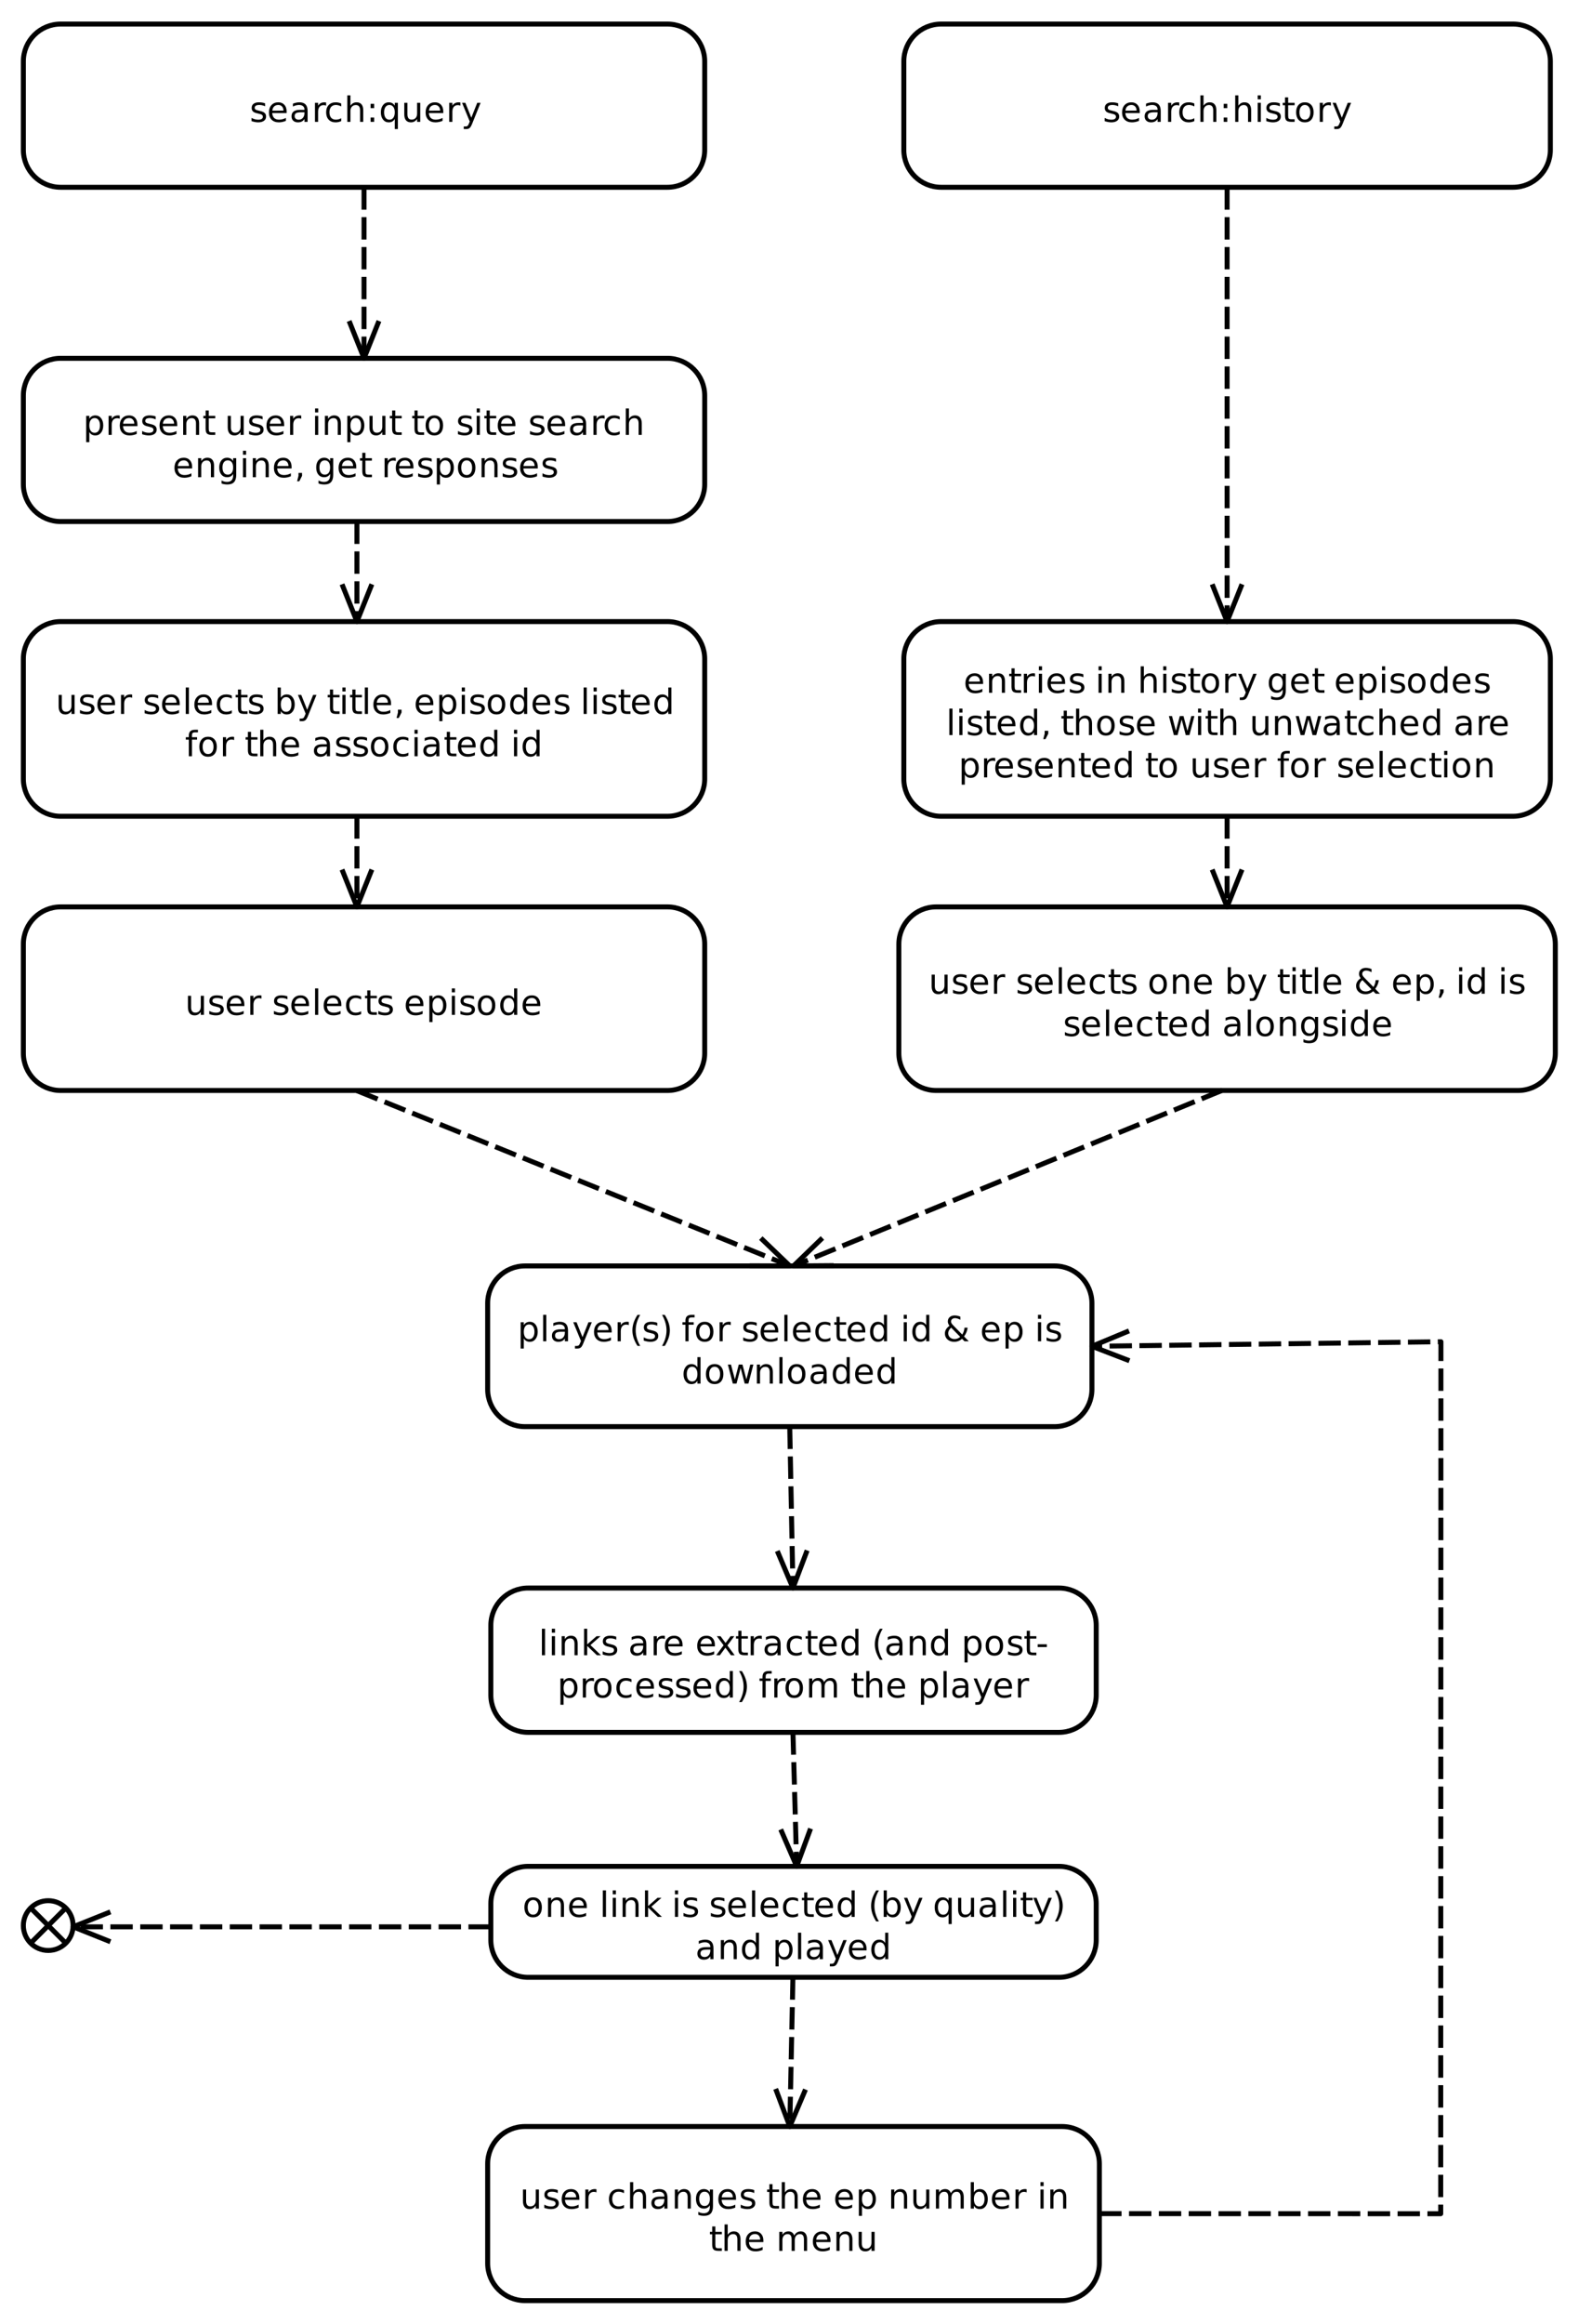 <?xml version="1.0" encoding="UTF-8"?>
<svg xmlns="http://www.w3.org/2000/svg" xmlns:xlink="http://www.w3.org/1999/xlink" width="635pt" height="934pt" viewBox="0 0 635 934" version="1.1">
<defs>
<g>
<symbol overflow="visible" id="glyph0-0">
<path style="stroke:none;" d="M 0.703 2.469 L 0.703 -9.875 L 7.703 -9.875 L 7.703 2.469 Z M 1.484 1.703 L 6.922 1.703 L 6.922 -9.078 L 1.484 -9.078 Z M 1.484 1.703 "/>
</symbol>
<symbol overflow="visible" id="glyph0-1">
<path style="stroke:none;" d="M 6.203 -7.438 L 6.203 -6.234 C 5.848 -6.422 5.477 -6.555 5.094 -6.641 C 4.707 -6.734 4.312 -6.781 3.906 -6.781 C 3.281 -6.781 2.812 -6.688 2.5 -6.5 C 2.188 -6.312 2.031 -6.023 2.031 -5.641 C 2.031 -5.348 2.141 -5.117 2.359 -4.953 C 2.586 -4.785 3.039 -4.629 3.719 -4.484 L 4.141 -4.375 C 5.035 -4.188 5.672 -3.914 6.047 -3.562 C 6.422 -3.219 6.609 -2.734 6.609 -2.109 C 6.609 -1.398 6.328 -0.836 5.766 -0.422 C 5.203 -0.004 4.43 0.203 3.453 0.203 C 3.035 0.203 2.602 0.16 2.156 0.078 C 1.719 -0.004 1.254 -0.125 0.766 -0.281 L 0.766 -1.578 C 1.223 -1.336 1.676 -1.156 2.125 -1.031 C 2.582 -0.914 3.031 -0.859 3.469 -0.859 C 4.062 -0.859 4.516 -0.957 4.828 -1.156 C 5.148 -1.363 5.312 -1.648 5.312 -2.016 C 5.312 -2.359 5.195 -2.617 4.969 -2.797 C 4.738 -2.984 4.234 -3.16 3.453 -3.328 L 3.016 -3.438 C 2.242 -3.594 1.68 -3.844 1.328 -4.188 C 0.984 -4.531 0.812 -4.992 0.812 -5.578 C 0.812 -6.305 1.066 -6.863 1.578 -7.25 C 2.086 -7.645 2.812 -7.844 3.75 -7.844 C 4.219 -7.844 4.656 -7.805 5.062 -7.734 C 5.477 -7.672 5.859 -7.57 6.203 -7.438 Z M 6.203 -7.438 "/>
</symbol>
<symbol overflow="visible" id="glyph0-2">
<path style="stroke:none;" d="M 7.875 -4.141 L 7.875 -3.531 L 2.078 -3.531 C 2.141 -2.664 2.398 -2.004 2.859 -1.547 C 3.328 -1.098 3.977 -0.875 4.812 -0.875 C 5.301 -0.875 5.77 -0.93 6.219 -1.047 C 6.676 -1.16 7.129 -1.336 7.578 -1.578 L 7.578 -0.391 C 7.117 -0.203 6.648 -0.055 6.172 0.047 C 5.703 0.148 5.227 0.203 4.75 0.203 C 3.52 0.203 2.547 -0.148 1.828 -0.859 C 1.117 -1.578 0.766 -2.539 0.766 -3.75 C 0.766 -5.008 1.102 -6.004 1.781 -6.734 C 2.457 -7.473 3.375 -7.844 4.531 -7.844 C 5.562 -7.844 6.375 -7.508 6.969 -6.844 C 7.57 -6.188 7.875 -5.285 7.875 -4.141 Z M 6.609 -4.516 C 6.598 -5.203 6.406 -5.75 6.031 -6.156 C 5.656 -6.57 5.16 -6.781 4.547 -6.781 C 3.836 -6.781 3.27 -6.578 2.844 -6.172 C 2.426 -5.773 2.188 -5.219 2.125 -4.5 Z M 6.609 -4.516 "/>
</symbol>
<symbol overflow="visible" id="glyph0-3">
<path style="stroke:none;" d="M 4.797 -3.844 C 3.785 -3.844 3.082 -3.727 2.688 -3.5 C 2.289 -3.27 2.094 -2.875 2.094 -2.312 C 2.094 -1.863 2.238 -1.508 2.531 -1.25 C 2.832 -0.988 3.234 -0.859 3.734 -0.859 C 4.43 -0.859 4.988 -1.102 5.406 -1.594 C 5.832 -2.094 6.047 -2.75 6.047 -3.562 L 6.047 -3.844 Z M 7.312 -4.375 L 7.312 0 L 6.047 0 L 6.047 -1.156 C 5.766 -0.695 5.406 -0.352 4.969 -0.125 C 4.539 0.094 4.02 0.203 3.406 0.203 C 2.625 0.203 2 -0.016 1.531 -0.453 C 1.07 -0.898 0.844 -1.492 0.844 -2.234 C 0.844 -3.086 1.129 -3.734 1.703 -4.172 C 2.285 -4.609 3.145 -4.828 4.281 -4.828 L 6.047 -4.828 L 6.047 -4.953 C 6.047 -5.535 5.852 -5.984 5.469 -6.297 C 5.094 -6.617 4.562 -6.781 3.875 -6.781 C 3.438 -6.781 3.008 -6.723 2.594 -6.609 C 2.176 -6.504 1.781 -6.348 1.406 -6.141 L 1.406 -7.312 C 1.863 -7.488 2.305 -7.617 2.734 -7.703 C 3.172 -7.797 3.594 -7.844 4 -7.844 C 5.113 -7.844 5.941 -7.555 6.484 -6.984 C 7.035 -6.41 7.312 -5.539 7.312 -4.375 Z M 7.312 -4.375 "/>
</symbol>
<symbol overflow="visible" id="glyph0-4">
<path style="stroke:none;" d="M 5.75 -6.484 C 5.613 -6.566 5.461 -6.625 5.297 -6.656 C 5.129 -6.695 4.945 -6.719 4.75 -6.719 C 4.031 -6.719 3.477 -6.484 3.094 -6.016 C 2.719 -5.555 2.531 -4.895 2.531 -4.031 L 2.531 0 L 1.266 0 L 1.266 -7.656 L 2.531 -7.656 L 2.531 -6.469 C 2.801 -6.938 3.145 -7.281 3.562 -7.5 C 3.988 -7.727 4.504 -7.844 5.109 -7.844 C 5.203 -7.844 5.301 -7.836 5.406 -7.828 C 5.508 -7.816 5.625 -7.797 5.75 -7.766 Z M 5.75 -6.484 "/>
</symbol>
<symbol overflow="visible" id="glyph0-5">
<path style="stroke:none;" d="M 6.828 -7.359 L 6.828 -6.188 C 6.473 -6.383 6.113 -6.531 5.75 -6.625 C 5.395 -6.727 5.035 -6.781 4.672 -6.781 C 3.859 -6.781 3.223 -6.52 2.766 -6 C 2.316 -5.477 2.094 -4.754 2.094 -3.828 C 2.094 -2.891 2.316 -2.16 2.766 -1.641 C 3.223 -1.129 3.859 -0.875 4.672 -0.875 C 5.035 -0.875 5.395 -0.922 5.75 -1.016 C 6.113 -1.109 6.473 -1.254 6.828 -1.453 L 6.828 -0.297 C 6.473 -0.129 6.109 -0.004 5.734 0.078 C 5.359 0.16 4.961 0.203 4.547 0.203 C 3.391 0.203 2.469 -0.156 1.781 -0.875 C 1.102 -1.602 0.766 -2.586 0.766 -3.828 C 0.766 -5.066 1.109 -6.047 1.797 -6.766 C 2.484 -7.484 3.426 -7.844 4.625 -7.844 C 5.008 -7.844 5.383 -7.801 5.75 -7.719 C 6.125 -7.645 6.484 -7.523 6.828 -7.359 Z M 6.828 -7.359 "/>
</symbol>
<symbol overflow="visible" id="glyph0-6">
<path style="stroke:none;" d="M 7.688 -4.625 L 7.688 0 L 6.422 0 L 6.422 -4.578 C 6.422 -5.305 6.281 -5.848 6 -6.203 C 5.719 -6.566 5.297 -6.75 4.734 -6.75 C 4.055 -6.75 3.52 -6.531 3.125 -6.094 C 2.727 -5.664 2.531 -5.078 2.531 -4.328 L 2.531 0 L 1.266 0 L 1.266 -10.641 L 2.531 -10.641 L 2.531 -6.469 C 2.832 -6.926 3.188 -7.27 3.594 -7.5 C 4.008 -7.727 4.484 -7.844 5.016 -7.844 C 5.891 -7.844 6.551 -7.566 7 -7.016 C 7.457 -6.473 7.688 -5.676 7.688 -4.625 Z M 7.688 -4.625 "/>
</symbol>
<symbol overflow="visible" id="glyph0-7">
<path style="stroke:none;" d="M 1.641 -1.734 L 3.078 -1.734 L 3.078 0 L 1.641 0 Z M 1.641 -7.234 L 3.078 -7.234 L 3.078 -5.5 L 1.641 -5.5 Z M 1.641 -7.234 "/>
</symbol>
<symbol overflow="visible" id="glyph0-8">
<path style="stroke:none;" d="M 2.078 -3.828 C 2.078 -2.898 2.266 -2.172 2.641 -1.641 C 3.023 -1.117 3.551 -0.859 4.219 -0.859 C 4.875 -0.859 5.395 -1.117 5.781 -1.641 C 6.164 -2.172 6.359 -2.898 6.359 -3.828 C 6.359 -4.742 6.164 -5.461 5.781 -5.984 C 5.395 -6.516 4.875 -6.781 4.219 -6.781 C 3.551 -6.781 3.023 -6.516 2.641 -5.984 C 2.266 -5.461 2.078 -4.742 2.078 -3.828 Z M 6.359 -1.156 C 6.098 -0.695 5.766 -0.352 5.359 -0.125 C 4.953 0.094 4.469 0.203 3.906 0.203 C 2.977 0.203 2.223 -0.164 1.641 -0.906 C 1.055 -1.645 0.766 -2.617 0.766 -3.828 C 0.766 -5.023 1.055 -5.992 1.641 -6.734 C 2.223 -7.473 2.977 -7.844 3.906 -7.844 C 4.469 -7.844 4.953 -7.727 5.359 -7.5 C 5.766 -7.281 6.098 -6.945 6.359 -6.5 L 6.359 -7.656 L 7.609 -7.656 L 7.609 2.906 L 6.359 2.906 Z M 6.359 -1.156 "/>
</symbol>
<symbol overflow="visible" id="glyph0-9">
<path style="stroke:none;" d="M 1.188 -3.016 L 1.188 -7.656 L 2.453 -7.656 L 2.453 -3.062 C 2.453 -2.344 2.594 -1.801 2.875 -1.438 C 3.156 -1.07 3.578 -0.891 4.141 -0.891 C 4.816 -0.891 5.352 -1.102 5.75 -1.531 C 6.145 -1.969 6.344 -2.562 6.344 -3.312 L 6.344 -7.656 L 7.609 -7.656 L 7.609 0 L 6.344 0 L 6.344 -1.172 C 6.039 -0.711 5.688 -0.367 5.281 -0.141 C 4.875 0.086 4.406 0.203 3.875 0.203 C 3 0.203 2.332 -0.066 1.875 -0.609 C 1.414 -1.16 1.188 -1.961 1.188 -3.016 Z M 4.359 -7.844 Z M 4.359 -7.844 "/>
</symbol>
<symbol overflow="visible" id="glyph0-10">
<path style="stroke:none;" d="M 4.5 0.719 C 4.145 1.625 3.797 2.211 3.453 2.484 C 3.117 2.766 2.672 2.906 2.109 2.906 L 1.109 2.906 L 1.109 1.859 L 1.844 1.859 C 2.188 1.859 2.453 1.773 2.641 1.609 C 2.836 1.453 3.051 1.066 3.281 0.453 L 3.516 -0.125 L 0.422 -7.656 L 1.75 -7.656 L 4.141 -1.672 L 6.531 -7.656 L 7.875 -7.656 Z M 4.5 0.719 "/>
</symbol>
<symbol overflow="visible" id="glyph0-11">
<path style="stroke:none;" d="M 1.312 -7.656 L 2.578 -7.656 L 2.578 0 L 1.312 0 Z M 1.312 -10.641 L 2.578 -10.641 L 2.578 -9.047 L 1.312 -9.047 Z M 1.312 -10.641 "/>
</symbol>
<symbol overflow="visible" id="glyph0-12">
<path style="stroke:none;" d="M 2.562 -9.828 L 2.562 -7.656 L 5.156 -7.656 L 5.156 -6.672 L 2.562 -6.672 L 2.562 -2.516 C 2.562 -1.898 2.645 -1.5 2.812 -1.312 C 2.988 -1.133 3.336 -1.047 3.859 -1.047 L 5.156 -1.047 L 5.156 0 L 3.859 0 C 2.891 0 2.219 -0.18 1.844 -0.547 C 1.477 -0.91 1.297 -1.566 1.297 -2.516 L 1.297 -6.672 L 0.375 -6.672 L 0.375 -7.656 L 1.297 -7.656 L 1.297 -9.828 Z M 2.562 -9.828 "/>
</symbol>
<symbol overflow="visible" id="glyph0-13">
<path style="stroke:none;" d="M 4.281 -6.781 C 3.613 -6.781 3.082 -6.516 2.688 -5.984 C 2.289 -5.461 2.094 -4.742 2.094 -3.828 C 2.094 -2.91 2.285 -2.188 2.672 -1.656 C 3.066 -1.133 3.602 -0.875 4.281 -0.875 C 4.957 -0.875 5.488 -1.133 5.875 -1.656 C 6.27 -2.188 6.469 -2.91 6.469 -3.828 C 6.469 -4.734 6.27 -5.453 5.875 -5.984 C 5.488 -6.516 4.957 -6.781 4.281 -6.781 Z M 4.281 -7.844 C 5.375 -7.844 6.234 -7.484 6.859 -6.766 C 7.484 -6.055 7.797 -5.078 7.797 -3.828 C 7.797 -2.566 7.484 -1.578 6.859 -0.859 C 6.234 -0.148 5.375 0.203 4.281 0.203 C 3.188 0.203 2.328 -0.148 1.703 -0.859 C 1.078 -1.578 0.766 -2.566 0.766 -3.828 C 0.766 -5.078 1.078 -6.055 1.703 -6.766 C 2.328 -7.484 3.188 -7.844 4.281 -7.844 Z M 4.281 -7.844 "/>
</symbol>
<symbol overflow="visible" id="glyph0-14">
<path style="stroke:none;" d=""/>
</symbol>
<symbol overflow="visible" id="glyph0-15">
<path style="stroke:none;" d="M 1.312 -10.641 L 2.578 -10.641 L 2.578 0 L 1.312 0 Z M 1.312 -10.641 "/>
</symbol>
<symbol overflow="visible" id="glyph0-16">
<path style="stroke:none;" d="M 7.688 -4.625 L 7.688 0 L 6.422 0 L 6.422 -4.578 C 6.422 -5.305 6.281 -5.848 6 -6.203 C 5.719 -6.566 5.297 -6.75 4.734 -6.75 C 4.055 -6.75 3.52 -6.531 3.125 -6.094 C 2.727 -5.664 2.531 -5.078 2.531 -4.328 L 2.531 0 L 1.266 0 L 1.266 -7.656 L 2.531 -7.656 L 2.531 -6.469 C 2.832 -6.926 3.188 -7.27 3.594 -7.5 C 4.008 -7.727 4.484 -7.844 5.016 -7.844 C 5.891 -7.844 6.551 -7.566 7 -7.016 C 7.457 -6.473 7.688 -5.676 7.688 -4.625 Z M 7.688 -4.625 "/>
</symbol>
<symbol overflow="visible" id="glyph0-17">
<path style="stroke:none;" d="M 6.812 -3.828 C 6.812 -4.742 6.617 -5.461 6.234 -5.984 C 5.859 -6.516 5.336 -6.781 4.672 -6.781 C 4.004 -6.781 3.477 -6.516 3.094 -5.984 C 2.719 -5.461 2.531 -4.742 2.531 -3.828 C 2.531 -2.898 2.719 -2.172 3.094 -1.641 C 3.477 -1.117 4.004 -0.859 4.672 -0.859 C 5.336 -0.859 5.859 -1.117 6.234 -1.641 C 6.617 -2.172 6.812 -2.898 6.812 -3.828 Z M 2.531 -6.5 C 2.801 -6.945 3.133 -7.281 3.531 -7.5 C 3.938 -7.727 4.422 -7.844 4.984 -7.844 C 5.91 -7.844 6.664 -7.473 7.25 -6.734 C 7.832 -5.992 8.125 -5.023 8.125 -3.828 C 8.125 -2.617 7.832 -1.645 7.25 -0.906 C 6.664 -0.164 5.91 0.203 4.984 0.203 C 4.422 0.203 3.938 0.094 3.531 -0.125 C 3.133 -0.352 2.801 -0.695 2.531 -1.156 L 2.531 0 L 1.266 0 L 1.266 -10.641 L 2.531 -10.641 Z M 2.531 -6.5 "/>
</symbol>
<symbol overflow="visible" id="glyph0-18">
<path style="stroke:none;" d="M 3.406 -5.484 C 2.988 -5.117 2.68 -4.75 2.484 -4.375 C 2.297 -4.008 2.203 -3.629 2.203 -3.234 C 2.203 -2.566 2.441 -2.008 2.922 -1.562 C 3.41 -1.125 4.02 -0.906 4.75 -0.906 C 5.176 -0.906 5.578 -0.977 5.953 -1.125 C 6.336 -1.27 6.695 -1.488 7.031 -1.781 Z M 4.375 -6.25 L 7.844 -2.703 C 8.113 -3.109 8.32 -3.539 8.469 -4 C 8.625 -4.469 8.711 -4.957 8.734 -5.469 L 10.016 -5.469 C 9.953 -4.875 9.801 -4.281 9.562 -3.688 C 9.332 -3.102 9.004 -2.523 8.578 -1.953 L 10.484 0 L 8.766 0 L 7.781 -1 C 7.312 -0.594 6.816 -0.289 6.297 -0.094 C 5.773 0.102 5.219 0.203 4.625 0.203 C 3.52 0.203 2.617 -0.109 1.922 -0.734 C 1.223 -1.367 0.875 -2.176 0.875 -3.156 C 0.875 -3.738 1.023 -4.285 1.328 -4.797 C 1.641 -5.305 2.102 -5.785 2.719 -6.234 C 2.5 -6.523 2.332 -6.812 2.219 -7.094 C 2.102 -7.383 2.047 -7.664 2.047 -7.938 C 2.047 -8.676 2.297 -9.27 2.797 -9.719 C 3.305 -10.164 3.977 -10.391 4.812 -10.391 C 5.195 -10.391 5.578 -10.348 5.953 -10.266 C 6.328 -10.18 6.707 -10.062 7.094 -9.906 L 7.094 -8.656 C 6.695 -8.863 6.316 -9.023 5.953 -9.141 C 5.598 -9.254 5.266 -9.312 4.953 -9.312 C 4.473 -9.312 4.082 -9.18 3.781 -8.922 C 3.488 -8.672 3.344 -8.348 3.344 -7.953 C 3.344 -7.723 3.41 -7.488 3.547 -7.25 C 3.68 -7.008 3.957 -6.676 4.375 -6.25 Z M 4.375 -6.25 "/>
</symbol>
<symbol overflow="visible" id="glyph0-19">
<path style="stroke:none;" d="M 2.531 -1.156 L 2.531 2.906 L 1.266 2.906 L 1.266 -7.656 L 2.531 -7.656 L 2.531 -6.5 C 2.801 -6.945 3.133 -7.281 3.531 -7.5 C 3.938 -7.727 4.422 -7.844 4.984 -7.844 C 5.91 -7.844 6.664 -7.473 7.25 -6.734 C 7.832 -5.992 8.125 -5.023 8.125 -3.828 C 8.125 -2.617 7.832 -1.645 7.25 -0.906 C 6.664 -0.164 5.91 0.203 4.984 0.203 C 4.422 0.203 3.938 0.094 3.531 -0.125 C 3.133 -0.352 2.801 -0.695 2.531 -1.156 Z M 6.812 -3.828 C 6.812 -4.742 6.617 -5.461 6.234 -5.984 C 5.859 -6.516 5.336 -6.781 4.672 -6.781 C 4.004 -6.781 3.477 -6.516 3.094 -5.984 C 2.719 -5.461 2.531 -4.742 2.531 -3.828 C 2.531 -2.898 2.719 -2.172 3.094 -1.641 C 3.477 -1.117 4.004 -0.859 4.672 -0.859 C 5.336 -0.859 5.859 -1.117 6.234 -1.641 C 6.617 -2.172 6.812 -2.898 6.812 -3.828 Z M 6.812 -3.828 "/>
</symbol>
<symbol overflow="visible" id="glyph0-20">
<path style="stroke:none;" d="M 1.641 -1.734 L 3.078 -1.734 L 3.078 -0.562 L 1.969 1.625 L 1.078 1.625 L 1.641 -0.562 Z M 1.641 -1.734 "/>
</symbol>
<symbol overflow="visible" id="glyph0-21">
<path style="stroke:none;" d="M 6.359 -6.5 L 6.359 -10.641 L 7.609 -10.641 L 7.609 0 L 6.359 0 L 6.359 -1.156 C 6.098 -0.695 5.766 -0.352 5.359 -0.125 C 4.953 0.094 4.469 0.203 3.906 0.203 C 2.977 0.203 2.223 -0.164 1.641 -0.906 C 1.055 -1.645 0.766 -2.617 0.766 -3.828 C 0.766 -5.023 1.055 -5.992 1.641 -6.734 C 2.223 -7.473 2.977 -7.844 3.906 -7.844 C 4.469 -7.844 4.953 -7.727 5.359 -7.5 C 5.766 -7.281 6.098 -6.945 6.359 -6.5 Z M 2.078 -3.828 C 2.078 -2.898 2.266 -2.172 2.641 -1.641 C 3.023 -1.117 3.551 -0.859 4.219 -0.859 C 4.875 -0.859 5.395 -1.117 5.781 -1.641 C 6.164 -2.172 6.359 -2.898 6.359 -3.828 C 6.359 -4.742 6.164 -5.461 5.781 -5.984 C 5.395 -6.516 4.875 -6.781 4.219 -6.781 C 3.551 -6.781 3.023 -6.516 2.641 -5.984 C 2.266 -5.461 2.078 -4.742 2.078 -3.828 Z M 2.078 -3.828 "/>
</symbol>
<symbol overflow="visible" id="glyph0-22">
<path style="stroke:none;" d="M 6.359 -3.922 C 6.359 -4.828 6.172 -5.531 5.797 -6.031 C 5.422 -6.531 4.895 -6.781 4.219 -6.781 C 3.539 -6.781 3.016 -6.531 2.641 -6.031 C 2.266 -5.531 2.078 -4.828 2.078 -3.922 C 2.078 -3.016 2.266 -2.305 2.641 -1.797 C 3.016 -1.297 3.539 -1.047 4.219 -1.047 C 4.895 -1.047 5.422 -1.297 5.797 -1.797 C 6.172 -2.305 6.359 -3.016 6.359 -3.922 Z M 7.609 -0.953 C 7.609 0.348 7.316 1.316 6.734 1.953 C 6.16 2.586 5.281 2.906 4.094 2.906 C 3.645 2.906 3.223 2.875 2.828 2.812 C 2.441 2.75 2.066 2.648 1.703 2.516 L 1.703 1.281 C 2.066 1.488 2.426 1.641 2.781 1.734 C 3.145 1.828 3.516 1.875 3.891 1.875 C 4.711 1.875 5.328 1.656 5.734 1.219 C 6.148 0.789 6.359 0.145 6.359 -0.719 L 6.359 -1.344 C 6.098 -0.895 5.766 -0.555 5.359 -0.328 C 4.953 -0.109 4.469 0 3.906 0 C 2.969 0 2.207 -0.352 1.625 -1.062 C 1.051 -1.781 0.766 -2.734 0.766 -3.922 C 0.766 -5.098 1.051 -6.047 1.625 -6.766 C 2.207 -7.484 2.969 -7.844 3.906 -7.844 C 4.469 -7.844 4.953 -7.727 5.359 -7.5 C 5.766 -7.281 6.098 -6.945 6.359 -6.5 L 6.359 -7.656 L 7.609 -7.656 Z M 7.609 -0.953 "/>
</symbol>
<symbol overflow="visible" id="glyph0-23">
<path style="stroke:none;" d="M 5.203 -10.641 L 5.203 -9.594 L 4 -9.594 C 3.539 -9.594 3.223 -9.5 3.047 -9.312 C 2.879 -9.133 2.797 -8.805 2.797 -8.328 L 2.797 -7.656 L 4.859 -7.656 L 4.859 -6.672 L 2.797 -6.672 L 2.797 0 L 1.531 0 L 1.531 -6.672 L 0.328 -6.672 L 0.328 -7.656 L 1.531 -7.656 L 1.531 -8.188 C 1.531 -9.039 1.727 -9.66 2.125 -10.047 C 2.52 -10.441 3.145 -10.641 4 -10.641 Z M 5.203 -10.641 "/>
</symbol>
<symbol overflow="visible" id="glyph0-24">
<path style="stroke:none;" d="M 0.594 -7.656 L 1.844 -7.656 L 3.422 -1.688 L 4.984 -7.656 L 6.469 -7.656 L 8.047 -1.688 L 9.609 -7.656 L 10.859 -7.656 L 8.859 0 L 7.375 0 L 5.734 -6.281 L 4.078 0 L 2.594 0 Z M 0.594 -7.656 "/>
</symbol>
<symbol overflow="visible" id="glyph0-25">
<path style="stroke:none;" d="M 4.344 -10.625 C 3.727 -9.57 3.27 -8.531 2.969 -7.5 C 2.676 -6.477 2.531 -5.441 2.531 -4.391 C 2.531 -3.336 2.68 -2.297 2.984 -1.266 C 3.285 -0.234 3.738 0.801 4.344 1.844 L 3.25 1.844 C 2.562 0.77 2.047 -0.281 1.703 -1.312 C 1.367 -2.344 1.203 -3.367 1.203 -4.391 C 1.203 -5.41 1.367 -6.438 1.703 -7.469 C 2.047 -8.5 2.562 -9.551 3.25 -10.625 Z M 4.344 -10.625 "/>
</symbol>
<symbol overflow="visible" id="glyph0-26">
<path style="stroke:none;" d="M 1.125 -10.625 L 2.219 -10.625 C 2.895 -9.551 3.406 -8.5 3.75 -7.469 C 4.094 -6.438 4.266 -5.41 4.266 -4.391 C 4.266 -3.367 4.094 -2.344 3.75 -1.312 C 3.406 -0.281 2.895 0.77 2.219 1.844 L 1.125 1.844 C 1.727 0.801 2.176 -0.234 2.469 -1.266 C 2.77 -2.297 2.922 -3.336 2.922 -4.391 C 2.922 -5.441 2.77 -6.477 2.469 -7.5 C 2.176 -8.531 1.727 -9.57 1.125 -10.625 Z M 1.125 -10.625 "/>
</symbol>
<symbol overflow="visible" id="glyph0-27">
<path style="stroke:none;" d="M 1.266 -10.641 L 2.531 -10.641 L 2.531 -4.359 L 6.297 -7.656 L 7.891 -7.656 L 3.828 -4.078 L 8.062 0 L 6.422 0 L 2.531 -3.734 L 2.531 0 L 1.266 0 Z M 1.266 -10.641 "/>
</symbol>
<symbol overflow="visible" id="glyph0-28">
<path style="stroke:none;" d="M 7.688 -7.656 L 4.922 -3.938 L 7.828 0 L 6.344 0 L 4.109 -3.016 L 1.891 0 L 0.406 0 L 3.375 -4 L 0.656 -7.656 L 2.141 -7.656 L 4.172 -4.922 L 6.203 -7.656 Z M 7.688 -7.656 "/>
</symbol>
<symbol overflow="visible" id="glyph0-29">
<path style="stroke:none;" d="M 0.688 -4.391 L 4.375 -4.391 L 4.375 -3.281 L 0.688 -3.281 Z M 0.688 -4.391 "/>
</symbol>
<symbol overflow="visible" id="glyph0-30">
<path style="stroke:none;" d="M 7.281 -6.188 C 7.594 -6.75 7.969 -7.164 8.406 -7.438 C 8.844 -7.707 9.359 -7.844 9.953 -7.844 C 10.754 -7.844 11.367 -7.562 11.797 -7 C 12.234 -6.445 12.453 -5.656 12.453 -4.625 L 12.453 0 L 11.188 0 L 11.188 -4.578 C 11.188 -5.316 11.055 -5.863 10.797 -6.219 C 10.535 -6.57 10.141 -6.75 9.609 -6.75 C 8.953 -6.75 8.438 -6.531 8.062 -6.094 C 7.688 -5.664 7.5 -5.078 7.5 -4.328 L 7.5 0 L 6.234 0 L 6.234 -4.578 C 6.234 -5.316 6.102 -5.863 5.844 -6.219 C 5.582 -6.57 5.18 -6.75 4.641 -6.75 C 3.992 -6.75 3.477 -6.531 3.094 -6.094 C 2.719 -5.656 2.531 -5.066 2.531 -4.328 L 2.531 0 L 1.266 0 L 1.266 -7.656 L 2.531 -7.656 L 2.531 -6.469 C 2.82 -6.938 3.164 -7.281 3.562 -7.5 C 3.969 -7.727 4.445 -7.844 5 -7.844 C 5.551 -7.844 6.02 -7.703 6.406 -7.422 C 6.801 -7.141 7.094 -6.727 7.281 -6.188 Z M 7.281 -6.188 "/>
</symbol>
</g>
</defs>
<g id="surface223174">
<path style="fill:none;stroke-width:2;stroke-linecap:butt;stroke-linejoin:round;stroke:rgb(0%,0%,0%);stroke-opacity:1;stroke-miterlimit:10;" d="M 0 15 C 0 6.715 6.715 -0 15 -0 L 259 -0 C 267.285 -0 274 6.715 274 15 L 274 50.594 C 274 58.879 267.285 65.594 259 65.594 L 15 65.594 C 6.715 65.594 0 58.879 0 50.594 Z M 0 15 " transform="matrix(1,0,0,1,9.395,9.668)"/>
<g style="fill:rgb(0%,0%,0%);fill-opacity:1;">
  <use xlink:href="#glyph0-1" x="100.395" y="48.965"/>
  <use xlink:href="#glyph0-2" x="107.395" y="48.965"/>
  <use xlink:href="#glyph0-3" x="116.395" y="48.965"/>
  <use xlink:href="#glyph0-4" x="125.395" y="48.965"/>
  <use xlink:href="#glyph0-5" x="130.395" y="48.965"/>
  <use xlink:href="#glyph0-6" x="138.395" y="48.965"/>
  <use xlink:href="#glyph0-7" x="147.395" y="48.965"/>
  <use xlink:href="#glyph0-8" x="152.395" y="48.965"/>
  <use xlink:href="#glyph0-9" x="161.395" y="48.965"/>
  <use xlink:href="#glyph0-2" x="170.395" y="48.965"/>
  <use xlink:href="#glyph0-4" x="179.395" y="48.965"/>
  <use xlink:href="#glyph0-10" x="185.395" y="48.965"/>
</g>
<path style="fill:none;stroke-width:2;stroke-linecap:butt;stroke-linejoin:round;stroke:rgb(0%,0%,0%);stroke-opacity:1;stroke-miterlimit:10;" d="M 0 15 C 0 6.715 6.715 -0 15 -0 L 245 -0 C 253.285 -0 260 6.715 260 15 L 260 50.594 C 260 58.879 253.285 65.594 245 65.594 L 15 65.594 C 6.715 65.594 0 58.879 0 50.594 Z M 0 15 " transform="matrix(1,0,0,1,363.476,9.668)"/>
<g style="fill:rgb(0%,0%,0%);fill-opacity:1;">
  <use xlink:href="#glyph0-1" x="443.477" y="48.965"/>
  <use xlink:href="#glyph0-2" x="450.477" y="48.965"/>
  <use xlink:href="#glyph0-3" x="459.477" y="48.965"/>
  <use xlink:href="#glyph0-4" x="468.477" y="48.965"/>
  <use xlink:href="#glyph0-5" x="473.477" y="48.965"/>
  <use xlink:href="#glyph0-6" x="481.477" y="48.965"/>
  <use xlink:href="#glyph0-7" x="490.477" y="48.965"/>
  <use xlink:href="#glyph0-6" x="495.477" y="48.965"/>
  <use xlink:href="#glyph0-11" x="504.477" y="48.965"/>
  <use xlink:href="#glyph0-1" x="508.477" y="48.965"/>
  <use xlink:href="#glyph0-12" x="515.477" y="48.965"/>
  <use xlink:href="#glyph0-13" x="520.477" y="48.965"/>
  <use xlink:href="#glyph0-4" x="529.477" y="48.965"/>
  <use xlink:href="#glyph0-10" x="535.477" y="48.965"/>
</g>
<path style="fill:none;stroke-width:2;stroke-linecap:butt;stroke-linejoin:round;stroke:rgb(0%,0%,0%);stroke-opacity:1;stroke-miterlimit:10;" d="M 0 15 C 0 6.715 6.715 0 15 0 L 249 0 C 257.285 0 264 6.715 264 15 L 264 58.781 C 264 67.067 257.285 73.781 249 73.781 L 15 73.781 C 6.715 73.781 0 67.067 0 58.781 Z M 0 15 " transform="matrix(1,0,0,1,361.476,364.457)"/>
<g style="fill:rgb(0%,0%,0%);fill-opacity:1;">
  <use xlink:href="#glyph0-9" x="373.477" y="399.348"/>
  <use xlink:href="#glyph0-1" x="382.477" y="399.348"/>
  <use xlink:href="#glyph0-2" x="389.477" y="399.348"/>
  <use xlink:href="#glyph0-4" x="398.477" y="399.348"/>
  <use xlink:href="#glyph0-14" x="404.477" y="399.348"/>
  <use xlink:href="#glyph0-1" x="408.477" y="399.348"/>
  <use xlink:href="#glyph0-2" x="415.477" y="399.348"/>
  <use xlink:href="#glyph0-15" x="424.477" y="399.348"/>
  <use xlink:href="#glyph0-2" x="428.477" y="399.348"/>
  <use xlink:href="#glyph0-5" x="437.477" y="399.348"/>
  <use xlink:href="#glyph0-12" x="445.477" y="399.348"/>
  <use xlink:href="#glyph0-1" x="450.477" y="399.348"/>
  <use xlink:href="#glyph0-14" x="457.477" y="399.348"/>
  <use xlink:href="#glyph0-13" x="461.477" y="399.348"/>
  <use xlink:href="#glyph0-16" x="470.477" y="399.348"/>
  <use xlink:href="#glyph0-2" x="479.477" y="399.348"/>
  <use xlink:href="#glyph0-14" x="488.477" y="399.348"/>
  <use xlink:href="#glyph0-17" x="492.477" y="399.348"/>
  <use xlink:href="#glyph0-10" x="501.477" y="399.348"/>
  <use xlink:href="#glyph0-14" x="509.477" y="399.348"/>
  <use xlink:href="#glyph0-12" x="513.477" y="399.348"/>
  <use xlink:href="#glyph0-11" x="518.477" y="399.348"/>
  <use xlink:href="#glyph0-12" x="522.477" y="399.348"/>
  <use xlink:href="#glyph0-15" x="527.477" y="399.348"/>
  <use xlink:href="#glyph0-2" x="531.477" y="399.348"/>
  <use xlink:href="#glyph0-14" x="540.477" y="399.348"/>
  <use xlink:href="#glyph0-18" x="544.477" y="399.348"/>
  <use xlink:href="#glyph0-14" x="555.477" y="399.348"/>
  <use xlink:href="#glyph0-2" x="559.477" y="399.348"/>
  <use xlink:href="#glyph0-19" x="568.477" y="399.348"/>
  <use xlink:href="#glyph0-20" x="577.477" y="399.348"/>
  <use xlink:href="#glyph0-14" x="581.477" y="399.348"/>
  <use xlink:href="#glyph0-11" x="585.477" y="399.348"/>
  <use xlink:href="#glyph0-21" x="589.477" y="399.348"/>
  <use xlink:href="#glyph0-14" x="598.477" y="399.348"/>
  <use xlink:href="#glyph0-11" x="602.477" y="399.348"/>
  <use xlink:href="#glyph0-1" x="606.477" y="399.348"/>
</g>
<g style="fill:rgb(0%,0%,0%);fill-opacity:1;">
  <use xlink:href="#glyph0-1" x="427.477" y="416.348"/>
  <use xlink:href="#glyph0-2" x="434.477" y="416.348"/>
  <use xlink:href="#glyph0-15" x="443.477" y="416.348"/>
  <use xlink:href="#glyph0-2" x="447.477" y="416.348"/>
  <use xlink:href="#glyph0-5" x="456.477" y="416.348"/>
  <use xlink:href="#glyph0-12" x="464.477" y="416.348"/>
  <use xlink:href="#glyph0-2" x="469.477" y="416.348"/>
  <use xlink:href="#glyph0-21" x="478.477" y="416.348"/>
  <use xlink:href="#glyph0-14" x="487.477" y="416.348"/>
  <use xlink:href="#glyph0-3" x="491.477" y="416.348"/>
  <use xlink:href="#glyph0-15" x="500.477" y="416.348"/>
  <use xlink:href="#glyph0-13" x="504.477" y="416.348"/>
  <use xlink:href="#glyph0-16" x="513.477" y="416.348"/>
  <use xlink:href="#glyph0-22" x="522.477" y="416.348"/>
  <use xlink:href="#glyph0-1" x="531.477" y="416.348"/>
  <use xlink:href="#glyph0-11" x="538.477" y="416.348"/>
  <use xlink:href="#glyph0-21" x="542.477" y="416.348"/>
  <use xlink:href="#glyph0-2" x="551.477" y="416.348"/>
</g>
<path style="fill:none;stroke-width:2;stroke-linecap:butt;stroke-linejoin:round;stroke:rgb(0%,0%,0%);stroke-opacity:1;stroke-miterlimit:10;" d="M 0 15 C 0 6.715 6.715 -0 15 -0 L 259 -0 C 267.285 -0 274 6.715 274 15 L 274 50.594 C 274 58.879 267.285 65.594 259 65.594 L 15 65.594 C 6.715 65.594 0 58.879 0 50.594 Z M 0 15 " transform="matrix(1,0,0,1,9.395,143.996)"/>
<g style="fill:rgb(0%,0%,0%);fill-opacity:1;">
  <use xlink:href="#glyph0-19" x="33.395" y="174.793"/>
  <use xlink:href="#glyph0-4" x="42.395" y="174.793"/>
  <use xlink:href="#glyph0-2" x="47.395" y="174.793"/>
  <use xlink:href="#glyph0-1" x="56.395" y="174.793"/>
  <use xlink:href="#glyph0-2" x="63.395" y="174.793"/>
  <use xlink:href="#glyph0-16" x="72.395" y="174.793"/>
  <use xlink:href="#glyph0-12" x="81.395" y="174.793"/>
  <use xlink:href="#glyph0-14" x="86.395" y="174.793"/>
  <use xlink:href="#glyph0-9" x="90.395" y="174.793"/>
  <use xlink:href="#glyph0-1" x="99.395" y="174.793"/>
  <use xlink:href="#glyph0-2" x="106.395" y="174.793"/>
  <use xlink:href="#glyph0-4" x="115.395" y="174.793"/>
  <use xlink:href="#glyph0-14" x="121.395" y="174.793"/>
  <use xlink:href="#glyph0-11" x="125.395" y="174.793"/>
  <use xlink:href="#glyph0-16" x="129.395" y="174.793"/>
  <use xlink:href="#glyph0-19" x="138.395" y="174.793"/>
  <use xlink:href="#glyph0-9" x="147.395" y="174.793"/>
  <use xlink:href="#glyph0-12" x="156.395" y="174.793"/>
  <use xlink:href="#glyph0-14" x="161.395" y="174.793"/>
  <use xlink:href="#glyph0-12" x="165.395" y="174.793"/>
  <use xlink:href="#glyph0-13" x="170.395" y="174.793"/>
  <use xlink:href="#glyph0-14" x="179.395" y="174.793"/>
  <use xlink:href="#glyph0-1" x="183.395" y="174.793"/>
  <use xlink:href="#glyph0-11" x="190.395" y="174.793"/>
  <use xlink:href="#glyph0-12" x="194.395" y="174.793"/>
  <use xlink:href="#glyph0-2" x="199.395" y="174.793"/>
  <use xlink:href="#glyph0-14" x="208.395" y="174.793"/>
  <use xlink:href="#glyph0-1" x="212.395" y="174.793"/>
  <use xlink:href="#glyph0-2" x="219.395" y="174.793"/>
  <use xlink:href="#glyph0-3" x="228.395" y="174.793"/>
  <use xlink:href="#glyph0-4" x="237.395" y="174.793"/>
  <use xlink:href="#glyph0-5" x="242.395" y="174.793"/>
  <use xlink:href="#glyph0-6" x="250.395" y="174.793"/>
</g>
<g style="fill:rgb(0%,0%,0%);fill-opacity:1;">
  <use xlink:href="#glyph0-2" x="69.395" y="191.793"/>
  <use xlink:href="#glyph0-16" x="78.395" y="191.793"/>
  <use xlink:href="#glyph0-22" x="87.395" y="191.793"/>
  <use xlink:href="#glyph0-11" x="96.395" y="191.793"/>
  <use xlink:href="#glyph0-16" x="100.395" y="191.793"/>
  <use xlink:href="#glyph0-2" x="109.395" y="191.793"/>
  <use xlink:href="#glyph0-20" x="118.395" y="191.793"/>
  <use xlink:href="#glyph0-14" x="122.395" y="191.793"/>
  <use xlink:href="#glyph0-22" x="126.395" y="191.793"/>
  <use xlink:href="#glyph0-2" x="135.395" y="191.793"/>
  <use xlink:href="#glyph0-12" x="144.395" y="191.793"/>
  <use xlink:href="#glyph0-14" x="149.395" y="191.793"/>
  <use xlink:href="#glyph0-4" x="153.395" y="191.793"/>
  <use xlink:href="#glyph0-2" x="158.395" y="191.793"/>
  <use xlink:href="#glyph0-1" x="167.395" y="191.793"/>
  <use xlink:href="#glyph0-19" x="174.395" y="191.793"/>
  <use xlink:href="#glyph0-13" x="183.395" y="191.793"/>
  <use xlink:href="#glyph0-16" x="192.395" y="191.793"/>
  <use xlink:href="#glyph0-1" x="201.395" y="191.793"/>
  <use xlink:href="#glyph0-2" x="208.395" y="191.793"/>
  <use xlink:href="#glyph0-1" x="217.395" y="191.793"/>
</g>
<path style="fill:none;stroke-width:2;stroke-linecap:butt;stroke-linejoin:round;stroke:rgb(0%,0%,0%);stroke-opacity:1;stroke-miterlimit:10;" d="M 0 14.998 C 0 6.717 6.715 -0.002 15 -0.002 L 259 -0.002 C 267.285 -0.002 274 6.717 274 14.998 L 274 63.236 C 274 71.521 267.285 78.236 259 78.236 L 15 78.236 C 6.715 78.236 0 71.521 0 63.236 Z M 0 14.998 " transform="matrix(1,0,0,1,9.395,249.799)"/>
<g style="fill:rgb(0%,0%,0%);fill-opacity:1;">
  <use xlink:href="#glyph0-9" x="22.395" y="286.918"/>
  <use xlink:href="#glyph0-1" x="31.395" y="286.918"/>
  <use xlink:href="#glyph0-2" x="38.395" y="286.918"/>
  <use xlink:href="#glyph0-4" x="47.395" y="286.918"/>
  <use xlink:href="#glyph0-14" x="53.395" y="286.918"/>
  <use xlink:href="#glyph0-1" x="57.395" y="286.918"/>
  <use xlink:href="#glyph0-2" x="64.395" y="286.918"/>
  <use xlink:href="#glyph0-15" x="73.395" y="286.918"/>
  <use xlink:href="#glyph0-2" x="77.395" y="286.918"/>
  <use xlink:href="#glyph0-5" x="86.395" y="286.918"/>
  <use xlink:href="#glyph0-12" x="94.395" y="286.918"/>
  <use xlink:href="#glyph0-1" x="99.395" y="286.918"/>
  <use xlink:href="#glyph0-14" x="106.395" y="286.918"/>
  <use xlink:href="#glyph0-17" x="110.395" y="286.918"/>
  <use xlink:href="#glyph0-10" x="119.395" y="286.918"/>
  <use xlink:href="#glyph0-14" x="127.395" y="286.918"/>
  <use xlink:href="#glyph0-12" x="131.395" y="286.918"/>
  <use xlink:href="#glyph0-11" x="136.395" y="286.918"/>
  <use xlink:href="#glyph0-12" x="140.395" y="286.918"/>
  <use xlink:href="#glyph0-15" x="145.395" y="286.918"/>
  <use xlink:href="#glyph0-2" x="149.395" y="286.918"/>
  <use xlink:href="#glyph0-20" x="158.395" y="286.918"/>
  <use xlink:href="#glyph0-14" x="162.395" y="286.918"/>
  <use xlink:href="#glyph0-2" x="166.395" y="286.918"/>
  <use xlink:href="#glyph0-19" x="175.395" y="286.918"/>
  <use xlink:href="#glyph0-11" x="184.395" y="286.918"/>
  <use xlink:href="#glyph0-1" x="188.395" y="286.918"/>
  <use xlink:href="#glyph0-13" x="195.395" y="286.918"/>
  <use xlink:href="#glyph0-21" x="204.395" y="286.918"/>
  <use xlink:href="#glyph0-2" x="213.395" y="286.918"/>
  <use xlink:href="#glyph0-1" x="222.395" y="286.918"/>
  <use xlink:href="#glyph0-14" x="229.395" y="286.918"/>
  <use xlink:href="#glyph0-15" x="233.395" y="286.918"/>
  <use xlink:href="#glyph0-11" x="237.395" y="286.918"/>
  <use xlink:href="#glyph0-1" x="241.395" y="286.918"/>
  <use xlink:href="#glyph0-12" x="248.395" y="286.918"/>
  <use xlink:href="#glyph0-2" x="253.395" y="286.918"/>
  <use xlink:href="#glyph0-21" x="262.395" y="286.918"/>
</g>
<g style="fill:rgb(0%,0%,0%);fill-opacity:1;">
  <use xlink:href="#glyph0-23" x="74.395" y="303.918"/>
  <use xlink:href="#glyph0-13" x="79.395" y="303.918"/>
  <use xlink:href="#glyph0-4" x="88.395" y="303.918"/>
  <use xlink:href="#glyph0-14" x="94.395" y="303.918"/>
  <use xlink:href="#glyph0-12" x="98.395" y="303.918"/>
  <use xlink:href="#glyph0-6" x="103.395" y="303.918"/>
  <use xlink:href="#glyph0-2" x="112.395" y="303.918"/>
  <use xlink:href="#glyph0-14" x="121.395" y="303.918"/>
  <use xlink:href="#glyph0-3" x="125.395" y="303.918"/>
  <use xlink:href="#glyph0-1" x="134.395" y="303.918"/>
  <use xlink:href="#glyph0-1" x="141.395" y="303.918"/>
  <use xlink:href="#glyph0-13" x="148.395" y="303.918"/>
  <use xlink:href="#glyph0-5" x="157.395" y="303.918"/>
  <use xlink:href="#glyph0-11" x="165.395" y="303.918"/>
  <use xlink:href="#glyph0-3" x="169.395" y="303.918"/>
  <use xlink:href="#glyph0-12" x="178.395" y="303.918"/>
  <use xlink:href="#glyph0-2" x="183.395" y="303.918"/>
  <use xlink:href="#glyph0-21" x="192.395" y="303.918"/>
  <use xlink:href="#glyph0-14" x="201.395" y="303.918"/>
  <use xlink:href="#glyph0-11" x="205.395" y="303.918"/>
  <use xlink:href="#glyph0-21" x="209.395" y="303.918"/>
</g>
<path style="fill:none;stroke-width:2;stroke-linecap:butt;stroke-linejoin:round;stroke:rgb(0%,0%,0%);stroke-opacity:1;stroke-miterlimit:10;" d="M 0 15 C 0 6.715 6.715 0 15 0 L 259 0 C 267.285 0 274 6.715 274 15 L 274 58.781 C 274 67.067 267.285 73.781 259 73.781 L 15 73.781 C 6.715 73.781 0 67.067 0 58.781 Z M 0 15 " transform="matrix(1,0,0,1,9.395,364.457)"/>
<g style="fill:rgb(0%,0%,0%);fill-opacity:1;">
  <use xlink:href="#glyph0-9" x="74.395" y="407.848"/>
  <use xlink:href="#glyph0-1" x="83.395" y="407.848"/>
  <use xlink:href="#glyph0-2" x="90.395" y="407.848"/>
  <use xlink:href="#glyph0-4" x="99.395" y="407.848"/>
  <use xlink:href="#glyph0-14" x="105.395" y="407.848"/>
  <use xlink:href="#glyph0-1" x="109.395" y="407.848"/>
  <use xlink:href="#glyph0-2" x="116.395" y="407.848"/>
  <use xlink:href="#glyph0-15" x="125.395" y="407.848"/>
  <use xlink:href="#glyph0-2" x="129.395" y="407.848"/>
  <use xlink:href="#glyph0-5" x="138.395" y="407.848"/>
  <use xlink:href="#glyph0-12" x="146.395" y="407.848"/>
  <use xlink:href="#glyph0-1" x="151.395" y="407.848"/>
  <use xlink:href="#glyph0-14" x="158.395" y="407.848"/>
  <use xlink:href="#glyph0-2" x="162.395" y="407.848"/>
  <use xlink:href="#glyph0-19" x="171.395" y="407.848"/>
  <use xlink:href="#glyph0-11" x="180.395" y="407.848"/>
  <use xlink:href="#glyph0-1" x="184.395" y="407.848"/>
  <use xlink:href="#glyph0-13" x="191.395" y="407.848"/>
  <use xlink:href="#glyph0-21" x="200.395" y="407.848"/>
  <use xlink:href="#glyph0-2" x="209.395" y="407.848"/>
</g>
<path style="fill:none;stroke-width:2;stroke-linecap:butt;stroke-linejoin:round;stroke:rgb(0%,0%,0%);stroke-opacity:1;stroke-miterlimit:10;" d="M 0 14.998 C 0 6.717 6.715 -0.002 15 -0.002 L 245 -0.002 C 253.285 -0.002 260 6.717 260 14.998 L 260 63.236 C 260 71.521 253.285 78.236 245 78.236 L 15 78.236 C 6.715 78.236 0 71.521 0 63.236 Z M 0 14.998 " transform="matrix(1,0,0,1,363.476,249.799)"/>
<g style="fill:rgb(0%,0%,0%);fill-opacity:1;">
  <use xlink:href="#glyph0-2" x="387.477" y="278.418"/>
  <use xlink:href="#glyph0-16" x="396.477" y="278.418"/>
  <use xlink:href="#glyph0-12" x="405.477" y="278.418"/>
  <use xlink:href="#glyph0-4" x="410.477" y="278.418"/>
  <use xlink:href="#glyph0-11" x="416.477" y="278.418"/>
  <use xlink:href="#glyph0-2" x="420.477" y="278.418"/>
  <use xlink:href="#glyph0-1" x="429.477" y="278.418"/>
  <use xlink:href="#glyph0-14" x="436.477" y="278.418"/>
  <use xlink:href="#glyph0-11" x="440.477" y="278.418"/>
  <use xlink:href="#glyph0-16" x="444.477" y="278.418"/>
  <use xlink:href="#glyph0-14" x="453.477" y="278.418"/>
  <use xlink:href="#glyph0-6" x="457.477" y="278.418"/>
  <use xlink:href="#glyph0-11" x="466.477" y="278.418"/>
  <use xlink:href="#glyph0-1" x="470.477" y="278.418"/>
  <use xlink:href="#glyph0-12" x="477.477" y="278.418"/>
  <use xlink:href="#glyph0-13" x="482.477" y="278.418"/>
  <use xlink:href="#glyph0-4" x="491.477" y="278.418"/>
  <use xlink:href="#glyph0-10" x="497.477" y="278.418"/>
  <use xlink:href="#glyph0-14" x="505.477" y="278.418"/>
  <use xlink:href="#glyph0-22" x="509.477" y="278.418"/>
  <use xlink:href="#glyph0-2" x="518.477" y="278.418"/>
  <use xlink:href="#glyph0-12" x="527.477" y="278.418"/>
  <use xlink:href="#glyph0-14" x="532.477" y="278.418"/>
  <use xlink:href="#glyph0-2" x="536.477" y="278.418"/>
  <use xlink:href="#glyph0-19" x="545.477" y="278.418"/>
  <use xlink:href="#glyph0-11" x="554.477" y="278.418"/>
  <use xlink:href="#glyph0-1" x="558.477" y="278.418"/>
  <use xlink:href="#glyph0-13" x="565.477" y="278.418"/>
  <use xlink:href="#glyph0-21" x="574.477" y="278.418"/>
  <use xlink:href="#glyph0-2" x="583.477" y="278.418"/>
  <use xlink:href="#glyph0-1" x="592.477" y="278.418"/>
</g>
<g style="fill:rgb(0%,0%,0%);fill-opacity:1;">
  <use xlink:href="#glyph0-15" x="380.477" y="295.418"/>
  <use xlink:href="#glyph0-11" x="384.477" y="295.418"/>
  <use xlink:href="#glyph0-1" x="388.477" y="295.418"/>
  <use xlink:href="#glyph0-12" x="395.477" y="295.418"/>
  <use xlink:href="#glyph0-2" x="400.477" y="295.418"/>
  <use xlink:href="#glyph0-21" x="409.477" y="295.418"/>
  <use xlink:href="#glyph0-20" x="418.477" y="295.418"/>
  <use xlink:href="#glyph0-14" x="422.477" y="295.418"/>
  <use xlink:href="#glyph0-12" x="426.477" y="295.418"/>
  <use xlink:href="#glyph0-6" x="431.477" y="295.418"/>
  <use xlink:href="#glyph0-13" x="440.477" y="295.418"/>
  <use xlink:href="#glyph0-1" x="449.477" y="295.418"/>
  <use xlink:href="#glyph0-2" x="456.477" y="295.418"/>
  <use xlink:href="#glyph0-14" x="465.477" y="295.418"/>
  <use xlink:href="#glyph0-24" x="469.477" y="295.418"/>
  <use xlink:href="#glyph0-11" x="480.477" y="295.418"/>
  <use xlink:href="#glyph0-12" x="484.477" y="295.418"/>
  <use xlink:href="#glyph0-6" x="489.477" y="295.418"/>
  <use xlink:href="#glyph0-14" x="498.477" y="295.418"/>
  <use xlink:href="#glyph0-9" x="502.477" y="295.418"/>
  <use xlink:href="#glyph0-16" x="511.477" y="295.418"/>
  <use xlink:href="#glyph0-24" x="520.477" y="295.418"/>
  <use xlink:href="#glyph0-3" x="531.477" y="295.418"/>
  <use xlink:href="#glyph0-12" x="540.477" y="295.418"/>
  <use xlink:href="#glyph0-5" x="545.477" y="295.418"/>
  <use xlink:href="#glyph0-6" x="553.477" y="295.418"/>
  <use xlink:href="#glyph0-2" x="562.477" y="295.418"/>
  <use xlink:href="#glyph0-21" x="571.477" y="295.418"/>
  <use xlink:href="#glyph0-14" x="580.477" y="295.418"/>
  <use xlink:href="#glyph0-3" x="584.477" y="295.418"/>
  <use xlink:href="#glyph0-4" x="593.477" y="295.418"/>
  <use xlink:href="#glyph0-2" x="598.477" y="295.418"/>
</g>
<g style="fill:rgb(0%,0%,0%);fill-opacity:1;">
  <use xlink:href="#glyph0-19" x="385.477" y="312.418"/>
  <use xlink:href="#glyph0-4" x="394.477" y="312.418"/>
  <use xlink:href="#glyph0-2" x="399.477" y="312.418"/>
  <use xlink:href="#glyph0-1" x="408.477" y="312.418"/>
  <use xlink:href="#glyph0-2" x="415.477" y="312.418"/>
  <use xlink:href="#glyph0-16" x="424.477" y="312.418"/>
  <use xlink:href="#glyph0-12" x="433.477" y="312.418"/>
  <use xlink:href="#glyph0-2" x="438.477" y="312.418"/>
  <use xlink:href="#glyph0-21" x="447.477" y="312.418"/>
  <use xlink:href="#glyph0-14" x="456.477" y="312.418"/>
  <use xlink:href="#glyph0-12" x="460.477" y="312.418"/>
  <use xlink:href="#glyph0-13" x="465.477" y="312.418"/>
  <use xlink:href="#glyph0-14" x="474.477" y="312.418"/>
  <use xlink:href="#glyph0-9" x="478.477" y="312.418"/>
  <use xlink:href="#glyph0-1" x="487.477" y="312.418"/>
  <use xlink:href="#glyph0-2" x="494.477" y="312.418"/>
  <use xlink:href="#glyph0-4" x="503.477" y="312.418"/>
  <use xlink:href="#glyph0-14" x="509.477" y="312.418"/>
  <use xlink:href="#glyph0-23" x="513.477" y="312.418"/>
  <use xlink:href="#glyph0-13" x="518.477" y="312.418"/>
  <use xlink:href="#glyph0-4" x="527.477" y="312.418"/>
  <use xlink:href="#glyph0-14" x="533.477" y="312.418"/>
  <use xlink:href="#glyph0-1" x="537.477" y="312.418"/>
  <use xlink:href="#glyph0-2" x="544.477" y="312.418"/>
  <use xlink:href="#glyph0-15" x="553.477" y="312.418"/>
  <use xlink:href="#glyph0-2" x="557.477" y="312.418"/>
  <use xlink:href="#glyph0-5" x="566.477" y="312.418"/>
  <use xlink:href="#glyph0-12" x="574.477" y="312.418"/>
  <use xlink:href="#glyph0-11" x="579.477" y="312.418"/>
  <use xlink:href="#glyph0-13" x="583.477" y="312.418"/>
  <use xlink:href="#glyph0-16" x="592.477" y="312.418"/>
</g>
<path style="fill:none;stroke-width:2;stroke-linecap:butt;stroke-linejoin:round;stroke:rgb(0%,0%,0%);stroke-opacity:1;stroke-miterlimit:10;" d="M 0 15 C 0 6.715 6.715 0 15 0 L 228 0 C 236.285 0 243 6.715 243 15 L 243 49.582 C 243 57.867 236.285 64.582 228 64.582 L 15 64.582 C 6.715 64.582 0 57.867 0 49.582 Z M 0 15 " transform="matrix(1,0,0,1,196.117,508.75)"/>
<g style="fill:rgb(0%,0%,0%);fill-opacity:1;">
  <use xlink:href="#glyph0-19" x="208.117" y="539.039"/>
  <use xlink:href="#glyph0-15" x="217.117" y="539.039"/>
  <use xlink:href="#glyph0-3" x="221.117" y="539.039"/>
  <use xlink:href="#glyph0-10" x="230.117" y="539.039"/>
  <use xlink:href="#glyph0-2" x="238.117" y="539.039"/>
  <use xlink:href="#glyph0-4" x="247.117" y="539.039"/>
  <use xlink:href="#glyph0-25" x="253.117" y="539.039"/>
  <use xlink:href="#glyph0-1" x="258.117" y="539.039"/>
  <use xlink:href="#glyph0-26" x="265.117" y="539.039"/>
  <use xlink:href="#glyph0-14" x="270.117" y="539.039"/>
  <use xlink:href="#glyph0-23" x="274.117" y="539.039"/>
  <use xlink:href="#glyph0-13" x="279.117" y="539.039"/>
  <use xlink:href="#glyph0-4" x="288.117" y="539.039"/>
  <use xlink:href="#glyph0-14" x="294.117" y="539.039"/>
  <use xlink:href="#glyph0-1" x="298.117" y="539.039"/>
  <use xlink:href="#glyph0-2" x="305.117" y="539.039"/>
  <use xlink:href="#glyph0-15" x="314.117" y="539.039"/>
  <use xlink:href="#glyph0-2" x="318.117" y="539.039"/>
  <use xlink:href="#glyph0-5" x="327.117" y="539.039"/>
  <use xlink:href="#glyph0-12" x="335.117" y="539.039"/>
  <use xlink:href="#glyph0-2" x="340.117" y="539.039"/>
  <use xlink:href="#glyph0-21" x="349.117" y="539.039"/>
  <use xlink:href="#glyph0-14" x="358.117" y="539.039"/>
  <use xlink:href="#glyph0-11" x="362.117" y="539.039"/>
  <use xlink:href="#glyph0-21" x="366.117" y="539.039"/>
  <use xlink:href="#glyph0-14" x="375.117" y="539.039"/>
  <use xlink:href="#glyph0-18" x="379.117" y="539.039"/>
  <use xlink:href="#glyph0-14" x="390.117" y="539.039"/>
  <use xlink:href="#glyph0-2" x="394.117" y="539.039"/>
  <use xlink:href="#glyph0-19" x="403.117" y="539.039"/>
  <use xlink:href="#glyph0-14" x="412.117" y="539.039"/>
  <use xlink:href="#glyph0-11" x="416.117" y="539.039"/>
  <use xlink:href="#glyph0-1" x="420.117" y="539.039"/>
</g>
<g style="fill:rgb(0%,0%,0%);fill-opacity:1;">
  <use xlink:href="#glyph0-21" x="274.117" y="556.039"/>
  <use xlink:href="#glyph0-13" x="283.117" y="556.039"/>
  <use xlink:href="#glyph0-24" x="292.117" y="556.039"/>
  <use xlink:href="#glyph0-16" x="303.117" y="556.039"/>
  <use xlink:href="#glyph0-15" x="312.117" y="556.039"/>
  <use xlink:href="#glyph0-13" x="316.117" y="556.039"/>
  <use xlink:href="#glyph0-3" x="325.117" y="556.039"/>
  <use xlink:href="#glyph0-21" x="334.117" y="556.039"/>
  <use xlink:href="#glyph0-2" x="343.117" y="556.039"/>
  <use xlink:href="#glyph0-21" x="352.117" y="556.039"/>
</g>
<path style="fill:none;stroke-width:2;stroke-linecap:butt;stroke-linejoin:round;stroke:rgb(0%,0%,0%);stroke-opacity:1;stroke-miterlimit:10;" d="M -0 15 C -0 6.715 6.715 0 15 0 L 228.453 0 C 236.738 0 243.453 6.715 243.453 15 L 243.453 43.004 C 243.453 51.289 236.738 58.004 228.453 58.004 L 15 58.004 C 6.715 58.004 -0 51.289 -0 43.004 Z M -0 15 " transform="matrix(1,0,0,1,197.391,638.191)"/>
<g style="fill:rgb(0%,0%,0%);fill-opacity:1;">
  <use xlink:href="#glyph0-15" x="216.616" y="665.191"/>
  <use xlink:href="#glyph0-11" x="220.616" y="665.191"/>
  <use xlink:href="#glyph0-16" x="224.616" y="665.191"/>
  <use xlink:href="#glyph0-27" x="233.616" y="665.191"/>
  <use xlink:href="#glyph0-1" x="241.616" y="665.191"/>
  <use xlink:href="#glyph0-14" x="248.616" y="665.191"/>
  <use xlink:href="#glyph0-3" x="252.616" y="665.191"/>
  <use xlink:href="#glyph0-4" x="261.616" y="665.191"/>
  <use xlink:href="#glyph0-2" x="266.616" y="665.191"/>
  <use xlink:href="#glyph0-14" x="275.616" y="665.191"/>
  <use xlink:href="#glyph0-2" x="279.616" y="665.191"/>
  <use xlink:href="#glyph0-28" x="287.616" y="665.191"/>
  <use xlink:href="#glyph0-12" x="295.616" y="665.191"/>
  <use xlink:href="#glyph0-4" x="300.616" y="665.191"/>
  <use xlink:href="#glyph0-3" x="306.616" y="665.191"/>
  <use xlink:href="#glyph0-5" x="315.616" y="665.191"/>
  <use xlink:href="#glyph0-12" x="323.616" y="665.191"/>
  <use xlink:href="#glyph0-2" x="328.616" y="665.191"/>
  <use xlink:href="#glyph0-21" x="337.616" y="665.191"/>
  <use xlink:href="#glyph0-14" x="346.616" y="665.191"/>
  <use xlink:href="#glyph0-25" x="350.616" y="665.191"/>
  <use xlink:href="#glyph0-3" x="355.616" y="665.191"/>
  <use xlink:href="#glyph0-16" x="364.616" y="665.191"/>
  <use xlink:href="#glyph0-21" x="373.616" y="665.191"/>
  <use xlink:href="#glyph0-14" x="382.616" y="665.191"/>
  <use xlink:href="#glyph0-19" x="386.616" y="665.191"/>
  <use xlink:href="#glyph0-13" x="395.616" y="665.191"/>
  <use xlink:href="#glyph0-1" x="404.616" y="665.191"/>
  <use xlink:href="#glyph0-12" x="411.616" y="665.191"/>
  <use xlink:href="#glyph0-29" x="416.616" y="665.191"/>
</g>
<g style="fill:rgb(0%,0%,0%);fill-opacity:1;">
  <use xlink:href="#glyph0-19" x="224.116" y="682.191"/>
  <use xlink:href="#glyph0-4" x="233.116" y="682.191"/>
  <use xlink:href="#glyph0-13" x="238.116" y="682.191"/>
  <use xlink:href="#glyph0-5" x="247.116" y="682.191"/>
  <use xlink:href="#glyph0-2" x="255.116" y="682.191"/>
  <use xlink:href="#glyph0-1" x="264.116" y="682.191"/>
  <use xlink:href="#glyph0-1" x="271.116" y="682.191"/>
  <use xlink:href="#glyph0-2" x="278.116" y="682.191"/>
  <use xlink:href="#glyph0-21" x="287.116" y="682.191"/>
  <use xlink:href="#glyph0-26" x="296.116" y="682.191"/>
  <use xlink:href="#glyph0-14" x="301.116" y="682.191"/>
  <use xlink:href="#glyph0-23" x="305.116" y="682.191"/>
  <use xlink:href="#glyph0-4" x="310.116" y="682.191"/>
  <use xlink:href="#glyph0-13" x="315.116" y="682.191"/>
  <use xlink:href="#glyph0-30" x="324.116" y="682.191"/>
  <use xlink:href="#glyph0-14" x="338.116" y="682.191"/>
  <use xlink:href="#glyph0-12" x="342.116" y="682.191"/>
  <use xlink:href="#glyph0-6" x="347.116" y="682.191"/>
  <use xlink:href="#glyph0-2" x="356.116" y="682.191"/>
  <use xlink:href="#glyph0-14" x="365.116" y="682.191"/>
  <use xlink:href="#glyph0-19" x="369.116" y="682.191"/>
  <use xlink:href="#glyph0-15" x="378.116" y="682.191"/>
  <use xlink:href="#glyph0-3" x="382.116" y="682.191"/>
  <use xlink:href="#glyph0-10" x="391.116" y="682.191"/>
  <use xlink:href="#glyph0-2" x="399.116" y="682.191"/>
  <use xlink:href="#glyph0-4" x="408.116" y="682.191"/>
</g>
<path style="fill:none;stroke-width:2;stroke-linecap:butt;stroke-linejoin:round;stroke:rgb(0%,0%,0%);stroke-opacity:1;stroke-miterlimit:10;" d="M -0 14.998 C -0 6.717 6.715 -0.002 15 -0.002 L 228.453 -0.002 C 236.738 -0.002 243.453 6.717 243.453 14.998 L 243.453 29.592 C 243.453 37.877 236.738 44.592 228.453 44.592 L 15 44.592 C 6.715 44.592 -0 37.877 -0 29.592 Z M -0 14.998 " transform="matrix(1,0,0,1,197.391,750.045)"/>
<g style="fill:rgb(0%,0%,0%);fill-opacity:1;">
  <use xlink:href="#glyph0-13" x="210.116" y="770.34"/>
  <use xlink:href="#glyph0-16" x="219.116" y="770.34"/>
  <use xlink:href="#glyph0-2" x="228.116" y="770.34"/>
  <use xlink:href="#glyph0-14" x="237.116" y="770.34"/>
  <use xlink:href="#glyph0-15" x="241.116" y="770.34"/>
  <use xlink:href="#glyph0-11" x="245.116" y="770.34"/>
  <use xlink:href="#glyph0-16" x="249.116" y="770.34"/>
  <use xlink:href="#glyph0-27" x="258.116" y="770.34"/>
  <use xlink:href="#glyph0-14" x="266.116" y="770.34"/>
  <use xlink:href="#glyph0-11" x="270.116" y="770.34"/>
  <use xlink:href="#glyph0-1" x="274.116" y="770.34"/>
  <use xlink:href="#glyph0-14" x="281.116" y="770.34"/>
  <use xlink:href="#glyph0-1" x="285.116" y="770.34"/>
  <use xlink:href="#glyph0-2" x="292.116" y="770.34"/>
  <use xlink:href="#glyph0-15" x="301.116" y="770.34"/>
  <use xlink:href="#glyph0-2" x="305.116" y="770.34"/>
  <use xlink:href="#glyph0-5" x="314.116" y="770.34"/>
  <use xlink:href="#glyph0-12" x="322.116" y="770.34"/>
  <use xlink:href="#glyph0-2" x="327.116" y="770.34"/>
  <use xlink:href="#glyph0-21" x="336.116" y="770.34"/>
  <use xlink:href="#glyph0-14" x="345.116" y="770.34"/>
  <use xlink:href="#glyph0-25" x="349.116" y="770.34"/>
  <use xlink:href="#glyph0-17" x="354.116" y="770.34"/>
  <use xlink:href="#glyph0-10" x="363.116" y="770.34"/>
  <use xlink:href="#glyph0-14" x="371.116" y="770.34"/>
  <use xlink:href="#glyph0-8" x="375.116" y="770.34"/>
  <use xlink:href="#glyph0-9" x="384.116" y="770.34"/>
  <use xlink:href="#glyph0-3" x="393.116" y="770.34"/>
  <use xlink:href="#glyph0-15" x="402.116" y="770.34"/>
  <use xlink:href="#glyph0-11" x="406.116" y="770.34"/>
  <use xlink:href="#glyph0-12" x="410.116" y="770.34"/>
  <use xlink:href="#glyph0-10" x="415.116" y="770.34"/>
  <use xlink:href="#glyph0-26" x="423.116" y="770.34"/>
</g>
<g style="fill:rgb(0%,0%,0%);fill-opacity:1;">
  <use xlink:href="#glyph0-3" x="279.616" y="787.34"/>
  <use xlink:href="#glyph0-16" x="288.616" y="787.34"/>
  <use xlink:href="#glyph0-21" x="297.616" y="787.34"/>
  <use xlink:href="#glyph0-14" x="306.616" y="787.34"/>
  <use xlink:href="#glyph0-19" x="310.616" y="787.34"/>
  <use xlink:href="#glyph0-15" x="319.616" y="787.34"/>
  <use xlink:href="#glyph0-3" x="323.616" y="787.34"/>
  <use xlink:href="#glyph0-10" x="332.616" y="787.34"/>
  <use xlink:href="#glyph0-2" x="340.616" y="787.34"/>
  <use xlink:href="#glyph0-21" x="349.616" y="787.34"/>
</g>
<path style="fill:none;stroke-width:2;stroke-linecap:butt;stroke-linejoin:round;stroke:rgb(0%,0%,0%);stroke-opacity:1;stroke-miterlimit:10;" d="M 0 15 C 0 6.715 6.715 0 15 0 L 231 0 C 239.285 0 246 6.715 246 15 L 246 54.969 C 246 63.254 239.285 69.969 231 69.969 L 15 69.969 C 6.715 69.969 0 63.254 0 54.969 Z M 0 15 " transform="matrix(1,0,0,1,196.117,854.594)"/>
<g style="fill:rgb(0%,0%,0%);fill-opacity:1;">
  <use xlink:href="#glyph0-9" x="209.117" y="887.578"/>
  <use xlink:href="#glyph0-1" x="218.117" y="887.578"/>
  <use xlink:href="#glyph0-2" x="225.117" y="887.578"/>
  <use xlink:href="#glyph0-4" x="234.117" y="887.578"/>
  <use xlink:href="#glyph0-14" x="240.117" y="887.578"/>
  <use xlink:href="#glyph0-5" x="244.117" y="887.578"/>
  <use xlink:href="#glyph0-6" x="252.117" y="887.578"/>
  <use xlink:href="#glyph0-3" x="261.117" y="887.578"/>
  <use xlink:href="#glyph0-16" x="270.117" y="887.578"/>
  <use xlink:href="#glyph0-22" x="279.117" y="887.578"/>
  <use xlink:href="#glyph0-2" x="288.117" y="887.578"/>
  <use xlink:href="#glyph0-1" x="297.117" y="887.578"/>
  <use xlink:href="#glyph0-14" x="304.117" y="887.578"/>
  <use xlink:href="#glyph0-12" x="308.117" y="887.578"/>
  <use xlink:href="#glyph0-6" x="313.117" y="887.578"/>
  <use xlink:href="#glyph0-2" x="322.117" y="887.578"/>
  <use xlink:href="#glyph0-14" x="331.117" y="887.578"/>
  <use xlink:href="#glyph0-2" x="335.117" y="887.578"/>
  <use xlink:href="#glyph0-19" x="344.117" y="887.578"/>
  <use xlink:href="#glyph0-14" x="353.117" y="887.578"/>
  <use xlink:href="#glyph0-16" x="357.117" y="887.578"/>
  <use xlink:href="#glyph0-9" x="366.117" y="887.578"/>
  <use xlink:href="#glyph0-30" x="375.117" y="887.578"/>
  <use xlink:href="#glyph0-17" x="389.117" y="887.578"/>
  <use xlink:href="#glyph0-2" x="398.117" y="887.578"/>
  <use xlink:href="#glyph0-4" x="407.117" y="887.578"/>
  <use xlink:href="#glyph0-14" x="413.117" y="887.578"/>
  <use xlink:href="#glyph0-11" x="417.117" y="887.578"/>
  <use xlink:href="#glyph0-16" x="421.117" y="887.578"/>
</g>
<g style="fill:rgb(0%,0%,0%);fill-opacity:1;">
  <use xlink:href="#glyph0-12" x="285.117" y="904.578"/>
  <use xlink:href="#glyph0-6" x="290.117" y="904.578"/>
  <use xlink:href="#glyph0-2" x="299.117" y="904.578"/>
  <use xlink:href="#glyph0-14" x="308.117" y="904.578"/>
  <use xlink:href="#glyph0-30" x="312.117" y="904.578"/>
  <use xlink:href="#glyph0-2" x="326.117" y="904.578"/>
  <use xlink:href="#glyph0-16" x="335.117" y="904.578"/>
  <use xlink:href="#glyph0-9" x="344.117" y="904.578"/>
</g>
<path style="fill:none;stroke-width:2;stroke-linecap:butt;stroke-linejoin:round;stroke:rgb(0%,0%,0%);stroke-opacity:1;stroke-miterlimit:10;" d="M 0 9.999 C 0 4.476 4.477 -0.001 10 -0.001 C 15.523 -0.001 20 4.476 20 9.999 C 20 15.523 15.523 19.999 10 19.999 C 4.477 19.999 0 15.523 0 9.999 Z M 0 9.999 " transform="matrix(1,0,0,1,9.395,763.841)"/>
<path style="fill:none;stroke-width:2;stroke-linecap:butt;stroke-linejoin:round;stroke:rgb(0%,0%,0%);stroke-opacity:1;stroke-miterlimit:10;" d="M 2.93 2.929 L 17.07 17.07 M 2.93 17.07 L 17.07 2.929 " transform="matrix(1,0,0,1,9.395,763.841)"/>
<path style="fill:none;stroke-width:2;stroke-linecap:butt;stroke-linejoin:round;stroke:rgb(0%,0%,0%);stroke-opacity:1;stroke-dasharray:9,3;stroke-miterlimit:10;" d="M 68.734 0 L 0 0 " transform="matrix(0,-1,1,0,146.395,143.996)"/>
<path style="fill:none;stroke-width:2;stroke-linecap:butt;stroke-linejoin:round;stroke:rgb(0%,0%,0%);stroke-opacity:1;stroke-miterlimit:10;" d="M 15 -6 L 0 0 L 15 6 " transform="matrix(0,-1,1,0,146.395,143.996)"/>
<path style="fill:none;stroke-width:2;stroke-linecap:butt;stroke-linejoin:round;stroke:rgb(0%,0%,0%);stroke-opacity:1;stroke-dasharray:9,3;stroke-miterlimit:10;" d="M 167.996 -0.001 L 0 -0.001 " transform="matrix(1,0,0,1,29.395,774.341)"/>
<path style="fill:none;stroke-width:2;stroke-linecap:butt;stroke-linejoin:round;stroke:rgb(0%,0%,0%);stroke-opacity:1;stroke-miterlimit:10;" d="M 15 -6.001 L 0 -0.001 L 15 5.999 " transform="matrix(1,0,0,1,29.395,774.341)"/>
<path style="fill:none;stroke-width:2;stroke-linecap:butt;stroke-linejoin:round;stroke:rgb(0%,0%,0%);stroke-opacity:1;stroke-dasharray:9,3;stroke-miterlimit:10;" d="M -1.618 348.546 L 135.714 350.366 L 140.356 -0.002 L 0 -0.002 " transform="matrix(1,-0.013,0.013,1,439.117,541.041)"/>
<path style="fill:none;stroke-width:2;stroke-linecap:butt;stroke-linejoin:round;stroke:rgb(0%,0%,0%);stroke-opacity:1;stroke-miterlimit:10;" d="M 14.999 -5.999 L 0 -0.002 L 15 5.998 " transform="matrix(1,-0.013,0.013,1,439.117,541.041)"/>
<path style="fill:none;stroke-width:2;stroke-linecap:butt;stroke-linejoin:round;stroke:rgb(0%,0%,0%);stroke-opacity:1;stroke-dasharray:9,3;stroke-miterlimit:10;" d="M 40.209 -0 L 0.002 0 " transform="matrix(0,-1,1,0,143.543,249.799)"/>
<path style="fill:none;stroke-width:2;stroke-linecap:butt;stroke-linejoin:round;stroke:rgb(0%,0%,0%);stroke-opacity:1;stroke-miterlimit:10;" d="M 15.002 -6 L 0.002 0 L 15.002 6 " transform="matrix(0,-1,1,0,143.543,249.799)"/>
<path style="fill:none;stroke-width:2;stroke-linecap:butt;stroke-linejoin:round;stroke:rgb(0%,0%,0%);stroke-opacity:1;stroke-dasharray:9,3;stroke-miterlimit:10;" d="M 187.813 -0 L -0 -0 " transform="matrix(-0.927,-0.375,0.375,-0.927,317.617,508.75)"/>
<path style="fill:none;stroke-width:2;stroke-linecap:butt;stroke-linejoin:round;stroke:rgb(0%,0%,0%);stroke-opacity:1;stroke-miterlimit:10;" d="M 15.001 -6.001 L -0 -0 L 14.998 5.999 " transform="matrix(-0.927,-0.375,0.375,-0.927,317.617,508.75)"/>
<path style="fill:none;stroke-width:2;stroke-linecap:butt;stroke-linejoin:round;stroke:rgb(0%,0%,0%);stroke-opacity:1;stroke-dasharray:9,3;stroke-miterlimit:10;" d="M 36.422 0 L -0 0 " transform="matrix(0,-1,1,0,143.543,364.457)"/>
<path style="fill:none;stroke-width:2;stroke-linecap:butt;stroke-linejoin:round;stroke:rgb(0%,0%,0%);stroke-opacity:1;stroke-miterlimit:10;" d="M 15 -6 L -0 0 L 15 6 " transform="matrix(0,-1,1,0,143.543,364.457)"/>
<path style="fill:none;stroke-width:2;stroke-linecap:butt;stroke-linejoin:round;stroke:rgb(0%,0%,0%);stroke-opacity:1;stroke-dasharray:9,3;stroke-miterlimit:10;" d="M 64.872 -0 L -0 -0 " transform="matrix(-0.02,-1,1,-0.02,318.891,638.191)"/>
<path style="fill:none;stroke-width:2;stroke-linecap:butt;stroke-linejoin:round;stroke:rgb(0%,0%,0%);stroke-opacity:1;stroke-miterlimit:10;" d="M 14.999 -6 L -0 -0 L 14.998 5.999 " transform="matrix(-0.02,-1,1,-0.02,318.891,638.191)"/>
<path style="fill:none;stroke-width:2;stroke-linecap:butt;stroke-linejoin:round;stroke:rgb(0%,0%,0%);stroke-opacity:1;stroke-dasharray:9,3;stroke-miterlimit:10;" d="M 53.87 -0 L 0.002 0 " transform="matrix(-0.028,-1,1,-0.028,320.391,750.045)"/>
<path style="fill:none;stroke-width:2;stroke-linecap:butt;stroke-linejoin:round;stroke:rgb(0%,0%,0%);stroke-opacity:1;stroke-miterlimit:10;" d="M 14.999 -5.999 L 0.002 0 L 15.001 5.998 " transform="matrix(-0.028,-1,1,-0.028,320.391,750.045)"/>
<path style="fill:none;stroke-width:2;stroke-linecap:butt;stroke-linejoin:round;stroke:rgb(0%,0%,0%);stroke-opacity:1;stroke-dasharray:9,3;stroke-miterlimit:10;" d="M 59.97 -0 L -0 0 " transform="matrix(0.021,-1,1,0.021,317.617,854.594)"/>
<path style="fill:none;stroke-width:2;stroke-linecap:butt;stroke-linejoin:round;stroke:rgb(0%,0%,0%);stroke-opacity:1;stroke-miterlimit:10;" d="M 15.001 -6 L -0 0 L 15.002 5.999 " transform="matrix(0.021,-1,1,0.021,317.617,854.594)"/>
<path style="fill:none;stroke-width:2;stroke-linecap:butt;stroke-linejoin:round;stroke:rgb(0%,0%,0%);stroke-opacity:1;stroke-dasharray:9,3;stroke-miterlimit:10;" d="M 186.225 0 L -0 0 " transform="matrix(0.926,-0.379,0.379,0.926,319.117,508.75)"/>
<path style="fill:none;stroke-width:2;stroke-linecap:butt;stroke-linejoin:round;stroke:rgb(0%,0%,0%);stroke-opacity:1;stroke-miterlimit:10;" d="M 15.002 -6 L -0 0 L 15.001 6.002 " transform="matrix(0.926,-0.379,0.379,0.926,319.117,508.75)"/>
<path style="fill:none;stroke-width:2;stroke-linecap:butt;stroke-linejoin:round;stroke:rgb(0%,0%,0%);stroke-opacity:1;stroke-dasharray:9,3;stroke-miterlimit:10;" d="M 174.537 0 L 0.002 0 " transform="matrix(0,-1,1,0,493.476,249.799)"/>
<path style="fill:none;stroke-width:2;stroke-linecap:butt;stroke-linejoin:round;stroke:rgb(0%,0%,0%);stroke-opacity:1;stroke-miterlimit:10;" d="M 15.002 -6 L 0.002 0 L 15.002 6 " transform="matrix(0,-1,1,0,493.476,249.799)"/>
<path style="fill:none;stroke-width:2;stroke-linecap:butt;stroke-linejoin:round;stroke:rgb(0%,0%,0%);stroke-opacity:1;stroke-dasharray:9,3;stroke-miterlimit:10;" d="M 36.422 0 L -0 0 " transform="matrix(0,-1,1,0,493.476,364.457)"/>
<path style="fill:none;stroke-width:2;stroke-linecap:butt;stroke-linejoin:round;stroke:rgb(0%,0%,0%);stroke-opacity:1;stroke-miterlimit:10;" d="M 15 -6 L -0 0 L 15 6 " transform="matrix(0,-1,1,0,493.476,364.457)"/>
</g>
</svg>
